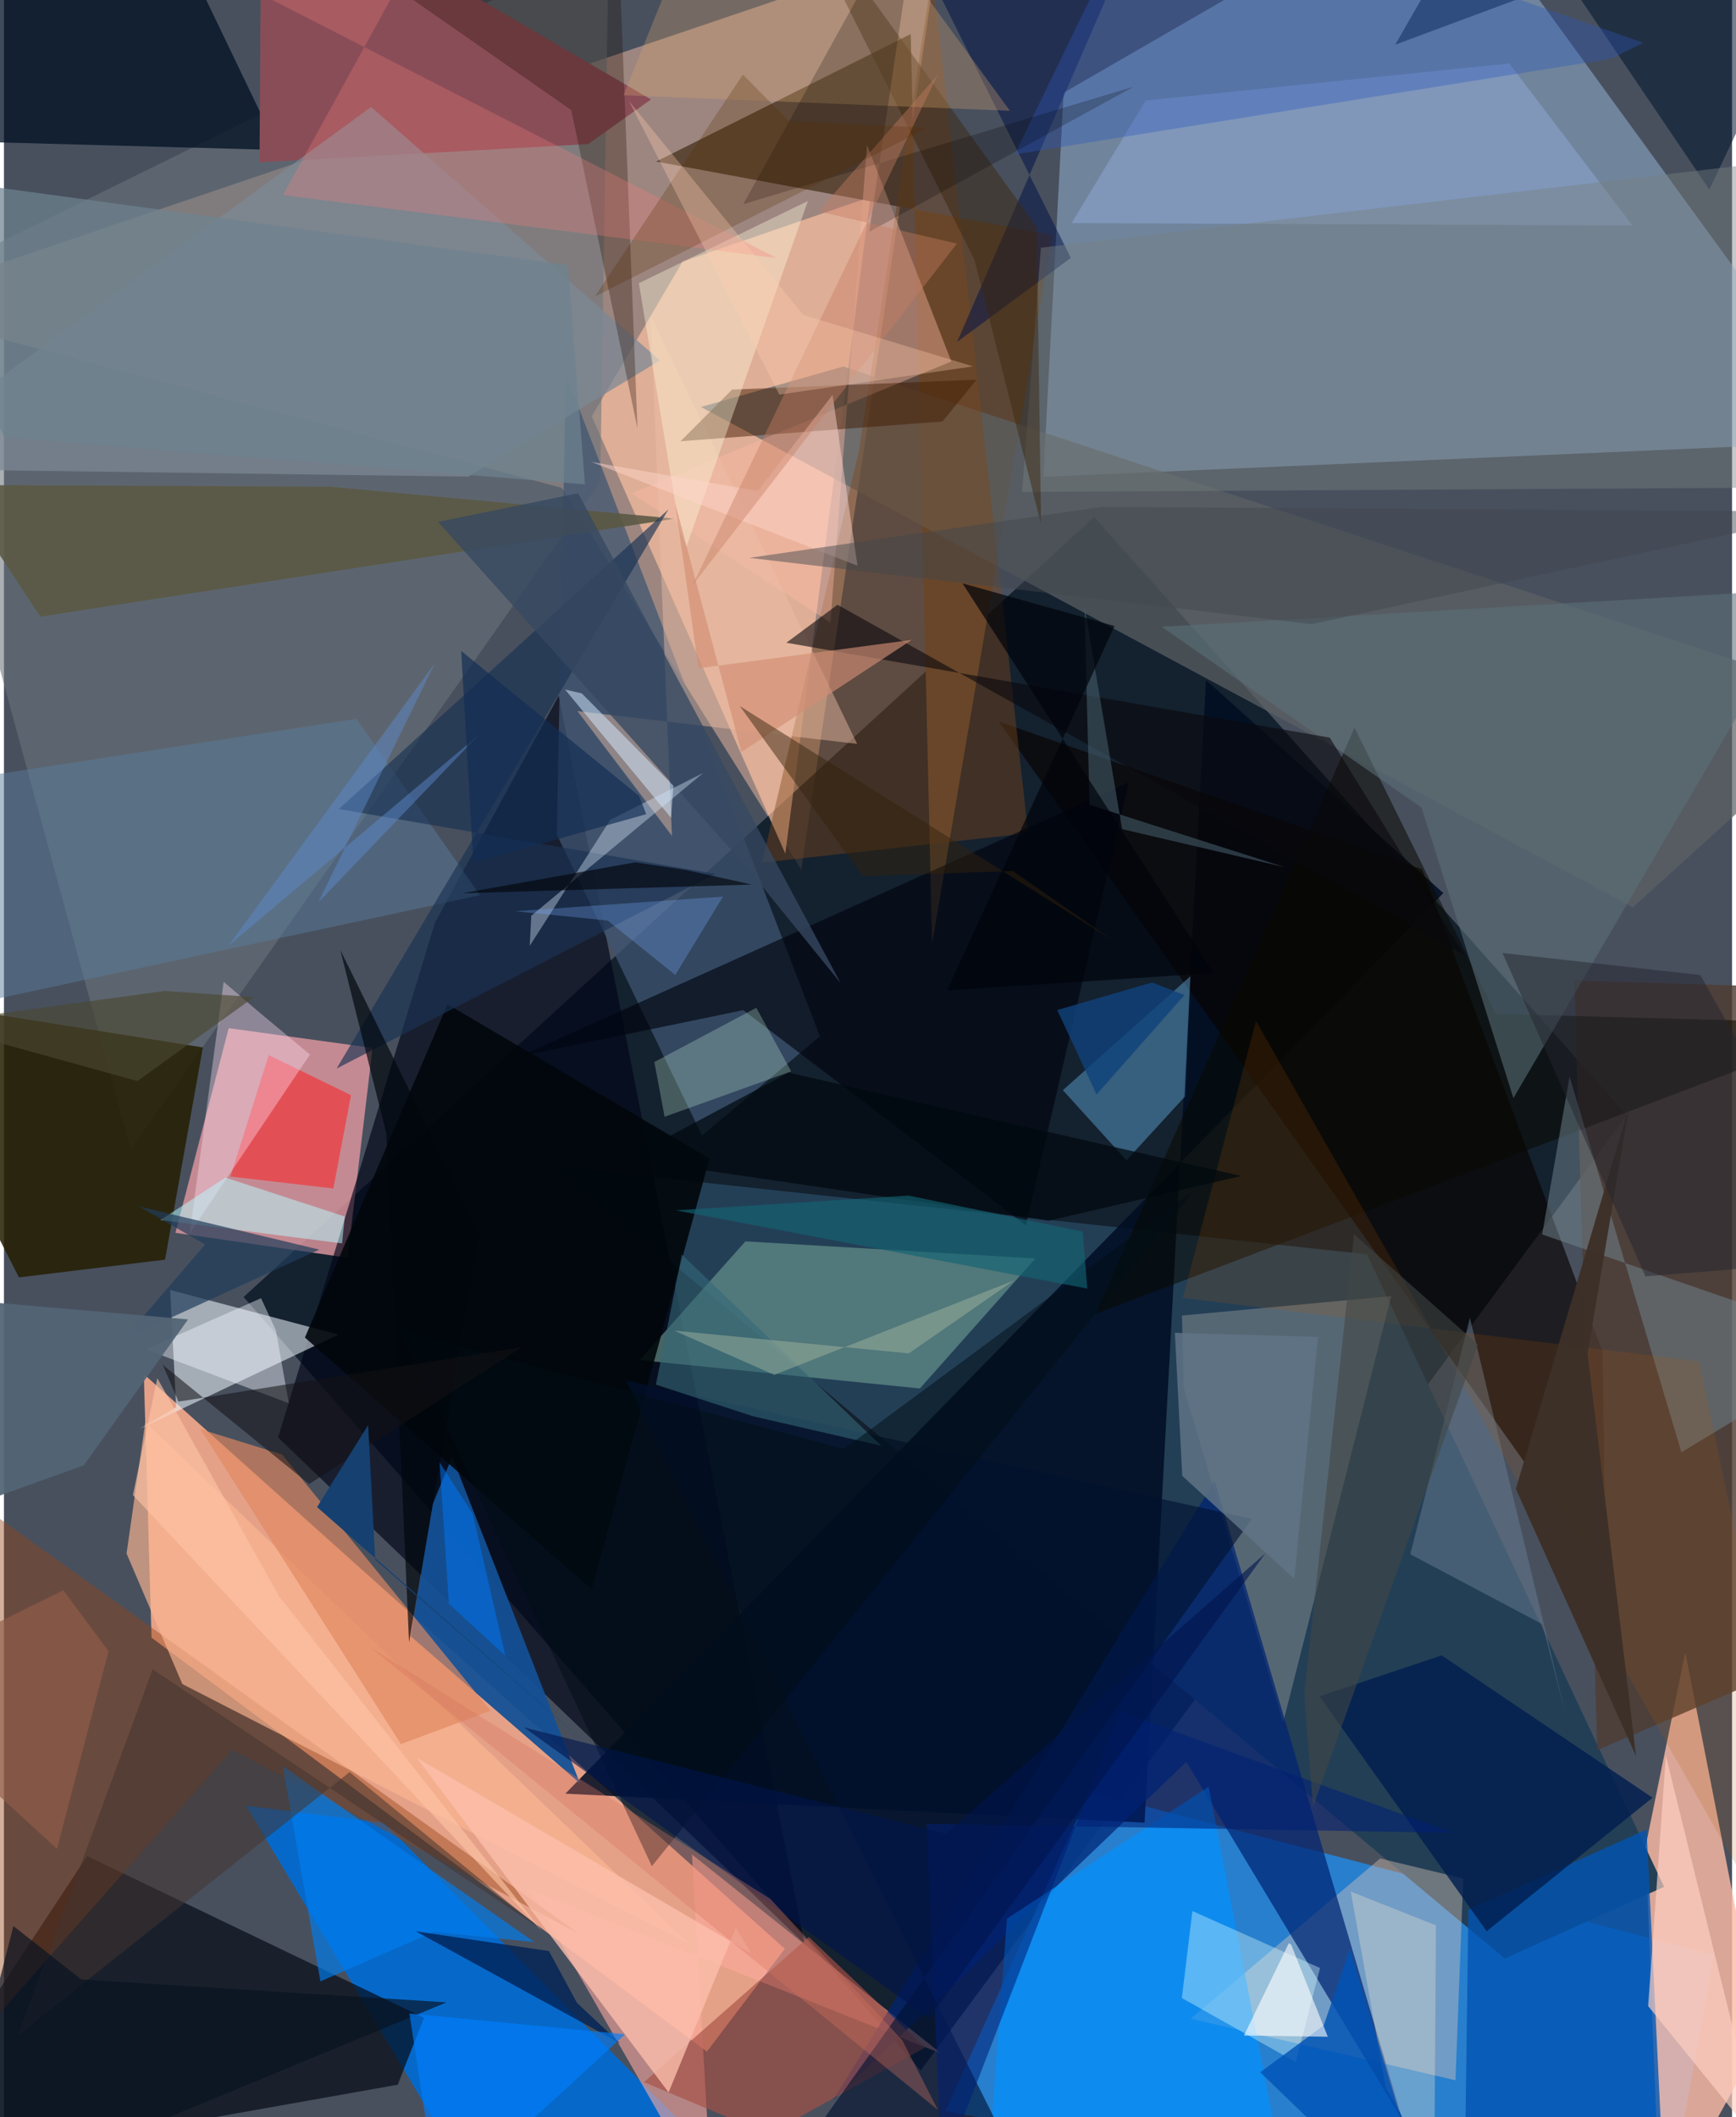 <svg xmlns="http://www.w3.org/2000/svg" width="228" height="278" viewBox="0 0 836 1024"><path fill="#48505e" d="M0 0h836v1024H0z"/><path fill="#e6a289" fill-opacity=".988" d="M71.385 792.07l268.669 200.217 37.724-49.732-310.116-277.93z"/><path fill="#bf9d8e" fill-opacity=".71" d="M-62 147.81l331.882 88.138 115.864 184.75 66.513-447.19z"/><path fill="#000f1c" fill-opacity=".718" d="M115.942 627.324L443.49 1001.43l341.602-462.04-257.679-289.32z"/><path fill="#1b93fe" fill-opacity=".698" d="M455.47 1021L525 866.577l302.292 78.959L801.786 1086z"/><path fill="#a2c5eb" fill-opacity=".443" d="M697.68-62L512.658 44.838l-9.84 185.795L898 213.448z"/><path fill="#fdbaa5" fill-opacity=".804" d="M850.043 986.355l-48.753 88.058-7.094-181.38 19.18-93.98z"/><path fill="#016cd4" fill-opacity=".918" d="M386.785 1086L183.827 881.655l-66.693-8.26L244.315 1086z"/><path fill="#dc969e" fill-opacity=".835" d="M82.972 596.277l25.756-98.988 69.592 9.566-12.06 101.463z"/><path fill="#244057" fill-opacity=".996" d="M659.36 606.666l-391.874-42.385 458.548 382.99 77.074-34.679z"/><path fill="#ffc2a1" fill-opacity=".667" d="M328.286 126.508l-43.908 74.883 93.626 211.493 41.161-317.622z"/><path fill="#000617" fill-opacity=".659" d="M208.532 446.223l59.85-109.741 118.9 603.648-254.666-244.887z"/><path fill="#070d18" fill-opacity=".71" d="M203.186 975.915L40.22 897.723-62 1053.14l252.505-44.839z"/><path fill="#000d23" fill-opacity=".863" d="M551.797 881.572l29.73-552.617 114.795 103-424.732 435.58z"/><path fill="#5c4736" fill-opacity=".996" d="M507.063 113.67L315.54 78.133l123.131-61.647L449 456.423z"/><path fill="#6c747c" fill-opacity=".576" d="M61.316 555.985l227.16-323.024 4.078-260.603-344.089 169.285z"/><path fill="#261f03" fill-opacity=".859" d="M96.222 506.605L-62 481.428 7.228 617.83l70.716-8.577z"/><path fill="#f1f7ff" fill-opacity=".549" d="M80.39 623.921l81.475 21.58-96.346 45.644 17.794-10.524z"/><path fill="#090200" fill-opacity=".647" d="M481.308 349.008l204.8 71.465 87.339 233.4 1.323 108.567z"/><path fill="#71a194" fill-opacity=".584" d="M443.095 671.566l-135.57-13.738 51.18-57.433 140.275 8.258z"/><path fill="#135095" fill-opacity=".937" d="M196.748 791.37l81.903 71.155-61.826-157.997-9.367 22.91z"/><path fill="#ffa99f" fill-opacity=".592" d="M332.826 896.92l120.66 96.327-198.922-79.29 88.058 153.327z"/><path fill="#9a9d9c" fill-opacity=".431" d="M569.884 636.29l.913 35.357 48.09 161.253 52.228-206.03z"/><path fill="#dec8ba" fill-opacity=".4" d="M702.202 1006.147L574.09 976.378l91.689-77.5 40.174 9.717z"/><path fill="#002473" fill-opacity=".714" d="M401.213 1015.707l170.82-163.529 104.564 173.392-90.89-309.266z"/><path fill="#001023" fill-opacity=".753" d="M78.043-41.317L-62-62l10.792 129.539 183.925 5.029z"/><path fill="#3f5572" fill-opacity=".733" d="M337.699 549.239l-70.255-145.586 4.395-222.737 122.89 320.322z"/><path fill="#5c6265" fill-opacity=".71" d="M898 339.234L406.023 177.273l-68.83 19.569 450.789 242.012z"/><path fill="#894d58" d="M282.573 69.684l-158.944 8.84L124.582-62 313.011 48.1z"/><path fill="#4f3c34" fill-opacity=".816" d="M898 791.783V478.495l-138.318-4.288 11.109 372.307z"/><path fill="#0054b2" fill-opacity=".784" d="M794.65 884.87l9.2 189.717L706.258 1086l2.172-162.27z"/><path fill="#0091ff" fill-opacity=".655" d="M582.814 864.162L620.04 1056.6l-146.599 26.33 11.814-154.973z"/><path fill="#7c4518" fill-opacity=".42" d="M366.699 417.245l46.9-199.06 35.513-230.872 46.386 415.723z"/><path fill="#67b0e5" fill-opacity=".431" d="M543.037 561.181l-30.778-33.903 61.718-55.109-2.704 58.25z"/><path fill="#954215" fill-opacity=".424" d="M278.19 935.317L-62 691.603l20.987 326.269 151.489-171.656z"/><path fill="#000510" fill-opacity=".655" d="M249.508 510.938l294.654-132.563-49.758 214.319-136.762-104.132z"/><path fill="#5b5943" fill-opacity=".894" d="M157.796 235.41l-182.142-.826 41.927 63.665 307.008-47.402z"/><path fill="#7c8894" fill-opacity=".729" d="M317.32 174.344l-92.634 56.17L-62 226.671 177.615 51.74z"/><path fill="#a65044" fill-opacity=".655" d="M445.561 990.371l-75.786 41.926-60.156-25.238 79.765-70.243z"/><path fill="#869ec5" fill-opacity=".714" d="M516.514 107.876l35.817-59.232 175.905-17.957 59.591 78.409z"/><path fill="#fcb693" fill-opacity=".655" d="M86.301 814.524l-26.985-63.128 9.057-63.635 263.513 252.771z"/><path fill="#01070b" fill-opacity=".898" d="M284.354 768.63l-138.76-121.705 68.987-161.204 126.733 74.65z"/><path fill="#001130" fill-opacity=".616" d="M352.96 1086h156.882L300.843 667.595l302.862 67.054z"/><path fill="#fb2023" fill-opacity=".545" d="M109.559 569.062l18.53-58.757 39.81 19.385-8.55 45.142z"/><path fill="#001e4f" fill-opacity=".812" d="M695.523 800.648l-59.094 19.798 80.858 113.634 80.237-64.587z"/><path fill="#ffbaa4" fill-opacity=".408" d="M399.824 301.101l-96.259-62.49 154.76-63.782-40.8-104.776z"/><path fill="#597c9c" fill-opacity=".498" d="M170.566 347.65L-62 383.542l41.553 103.148 250.772-53.712z"/><path fill="#00142b" fill-opacity=".537" d="M673.062 21.615L721.072-62 825.008 91.69 898-62z"/><path fill="#eebfa6" fill-opacity=".451" d="M323.15 404.247l-45.722-60.313 135.321 15.868-99.95-207.29z"/><path fill="#011046" fill-opacity=".51" d="M552.205-44.587l-91.104 209.961 55.018-40.646L423.01-62z"/><path fill="#080800" fill-opacity=".522" d="M528.046 635.51l125.33-283.545 68.41 138.42L898 495.141z"/><path fill="#5b7079" fill-opacity=".573" d="M874.563 284.845L560.13 303.171l125.667 87.436 44.43 140.486z"/><path fill="#200a00" fill-opacity=".302" d="M274.482 53.276l31.975 153.832L296.011-62H109.116z"/><path fill="#3f1b00" fill-opacity=".475" d="M352.253 188.439l118.26-4.786-16.47 20.196-126.74 9.572z"/><path fill="#e08860" fill-opacity=".663" d="M95.045 691.24l96.999 152.332 43.33-16.151-100.852-123.944z"/><path fill="#728590" fill-opacity=".502" d="M744.134 597.05l13.265-76.408L811.5 702.407l86.5-52.254z"/><path fill="#dcffff" fill-opacity=".369" d="M574.94 924.297l-5.122 42.088 55.102 30.947 11.768-45.461z"/><path fill="#1a3252" fill-opacity=".647" d="M162.018 391.297l182.136 31.347-183.23 94.169 160.56-270.473z"/><path fill="#fffade" fill-opacity=".38" d="M307.157 136.974l19.918 120.18 3.106 7.23 58.74-167.167z"/><path fill="#fcbfac" fill-opacity=".78" d="M361.599 944.886l-7.525-12.376-32.537 79.505-121.93-161.898z"/><path fill="#667b91" fill-opacity=".514" d="M755.136 827.82l-10.86-42.248-63.933-33.823 28.849-114.397z"/><path fill="#ffe1f2" fill-opacity=".376" d="M122.704 488.934l25.319 21.116-58.146 86.464 16.413-121.647z"/><path fill="#007eee" fill-opacity=".663" d="M256.549 939.31l-48.753-4.899-54.699 23.89-18.213-104.08z"/><path fill="#001f74" fill-opacity=".561" d="M700.986 886.486l-254.713-4.377 7.474 168.987 86.105-223.304z"/><path fill="#2b58bc" fill-opacity=".357" d="M793.094 20.685l-15.573 7.721-288.567 46.261L555.212-62z"/><path fill="#f77d7a" fill-opacity=".29" d="M134.973 94.357L220.948-62 101.695-14.394l272.135 139.23z"/><path fill="#002155" fill-opacity=".792" d="M263.638 943.656l-64.4-9.545 98.83 54.179-20.872-19.573z"/><path fill="#b7fbff" fill-opacity=".51" d="M163.566 601.4l-87.824-11.31 31.397-20.546 57.748 18.854z"/><path fill="#356879" fill-opacity=".596" d="M362.322 684.971l-46.928-15.264 12.558-62.898 96.505 92.478z"/><path fill="#768181" fill-opacity=".431" d="M501.642 119.813L898 73.33l-10.371 162.329-395.101 2.288z"/><path fill="#d0fce2" fill-opacity=".267" d="M319.591 540.148l61.25-21.976-16.868-30.727-49.35 26.213z"/><path fill="#0a070d" fill-opacity=".588" d="M378.505 310.871l24.724-18.358 303.252 169.462-65.098-105.202z"/><path fill="#364861" fill-opacity=".78" d="M404.75 475.496l-46.021-56.781L210.012 252.41l67.76-13.837z"/><path fill="#d9e8fb" fill-opacity=".388" d="M338.252 373.871l-83.15 69.055-.753 14.564 38.975-60.973z"/><path fill="#b35a00" fill-opacity=".165" d="M605.718 493.825l-35.436 133.924 249.733 30.736L891.3 995.731z"/><path fill="#ffd0c1" fill-opacity=".678" d="M803.977 849.156l48.438 196.81L889.33 1086l-93.913-115.724z"/><path fill="#3b260f" fill-opacity=".475" d="M469.526 125.708l32.208 127.97-2.151-144.036L375.49-62z"/><path fill="#faedd1" fill-opacity=".306" d="M691.958 1050.96l-23.521-41.302-16.89-94.786 41.197 16.346z"/><path fill="#203d5a" fill-opacity=".698" d="M57.907 647.789l39.402-45.9-31.925-18.364 87.17 20.87z"/><path fill="#0054b5" fill-opacity=".816" d="M607.735 1002.28l86.668 83.72-43.29-143.291-12.66 36.913z"/><path fill="#f1f9ff" fill-opacity=".424" d="M137.817 678.702l-69.215-26.074 55.78-24.74 7.141 15.51z"/><path fill="#465e6a" fill-opacity=".569" d="M525.157 389.25l94.485 30.192-78.7-18.432-18.2-107.656z"/><path fill="#d5a26d" fill-opacity=".314" d="M486.674 53.587l-186.95-7.543 31.29-77.406 108.42 20.297z"/><path fill="#000e16" fill-opacity=".494" d="M576.055 575.43L313.444 902.617 192.106 643.245l214.261 57.605z"/><path fill="#00090f" fill-opacity=".722" d="M505.331 590.43l-203.898-29.942 78.159-41.704 218.88 50z"/><path fill="#42342f" fill-opacity=".529" d="M71.933 807.397L6.881 984.244l160.33-127.111 92.767 76.09z"/><path fill="#d3e9fe" fill-opacity=".518" d="M322.724 395.563l-51.27-62.048 8.09 1.854 44.29 44.685z"/><path fill="#ffd6cb" fill-opacity=".478" d="M284.119 223.401l128.804 50.223-12.06-82.63-36.164 46.504z"/><path fill="#3d3028" fill-opacity=".984" d="M786.234 535.094L731.408 720.12l58.17 129.319-23.462-194.771z"/><path fill="#030002" fill-opacity=".22" d="M357.714 98.715L546.51 41.93l-127.913 70.21 25.055-168.843z"/><path fill="#5d8acf" fill-opacity=".463" d="M108.676 457.334l99.637-136.317-56.321 115.513 77.621-80.985z"/><path fill="#d28e75" fill-opacity=".635" d="M439.205 309.475l-82.453 54.243-32.009-120.13 11.215 79.646z"/><path fill="#00154d" fill-opacity=".604" d="M251.57 835.488l195.968 140.737 162.65-224.886-154.583 135.594z"/><path fill="#01060d" fill-opacity=".678" d="M230.025 596.394l-67.32-136.97 22.288 88.862 10.982 246.016z"/><path fill="#0f427b" fill-opacity=".804" d="M509.539 488.53l19.031 40.833 42.521-48.089-15.683-6.097z"/><path fill="#a1b49f" fill-opacity=".486" d="M437.743 654.59l-113.48-11.012 48.396 21.395 115.986-45.68z"/><path fill="#6e828f" fill-opacity=".722" d="M272.821 128.254L-62 82.7.136 211.436l280.934 22.85z"/><path fill="#79acfc" fill-opacity=".294" d="M292.015 445.211l-44.923-4.48 100.766-7.072-23.096 37.89z"/><path fill="#0074f0" fill-opacity=".545" d="M215.234 775.618l-4.465-68.332 15.989 24.845 15.822 68.74z"/><path fill="#01040b" fill-opacity=".698" d="M456.17 479.081l81.108-176.308-73.565-20.626L585.21 470.604z"/><path fill="#081221" fill-opacity=".671" d="M4.571 931.571l32.82 25.8 176.729 11.094-245.038 101.39z"/><path fill="#c57d63" fill-opacity=".412" d="M460.99 117.838l-66.895-15.62 57.622-66.01-118.642 246.93z"/><path fill="#007cfa" fill-opacity=".651" d="M213.356 1086l-17.21-112.146 104.356 10.066L189.296 1086z"/><path fill="#131114" fill-opacity=".553" d="M84.433 677.91l166.258-26.405-103.035 66.28-70.855-57.702z"/><path fill="#126373" fill-opacity=".639" d="M521.845 595.669l-84.206-17.406-112.597 7.138 199.057 37.848z"/><path fill="#252630" fill-opacity=".494" d="M794.11 617.343l-69.146-156.397 95.675 10.636L898 608.976z"/><path fill="#d77461" fill-opacity=".349" d="M434.543 986.717l17.328 33.826-274.76-223.92 193.605 121.77z"/><path fill="#41464e" fill-opacity=".471" d="M360.522 269.818l170.462-24.621 355.002 2.217-253.432 54.437z"/><path fill="#424645" fill-opacity=".584" d="M629.036 819.474l4.241 54.43 79.833-223.606-59.972-53.265z"/><path fill="#592d00" fill-opacity=".255" d="M285.856 143.446l71.632-107.381 22.138 22.395 67.32 3.35z"/><path fill="#03070e" fill-opacity=".667" d="M221.783 432.029l83.628-14.959 24.583 3.734 31.821 7.032z"/><path fill="#164171" fill-opacity=".996" d="M176.187 689.23l3.405 65.136 105.925 92.256-134.04-117.697z"/><path fill="#fff" fill-opacity=".6" d="M621.593 939.82l-21.708 44.683 40.559.597-17.683-44.415z"/><path fill="#5f7486" fill-opacity=".839" d="M624.234 763.668l11.448-117.046-69.22-1.981 3.556 69.16z"/><path fill="#ffcdb0" fill-opacity=".322" d="M386.705 152.326L302.363 48.867l72.739 141.989 93.74-13.647z"/><path fill="#122c53" fill-opacity=".663" d="M307.285 384.966l-86.084-70.127 5.856 102.443 83.654-23.488z"/><path fill="#4b4831" fill-opacity=".635" d="M77.663 479.293l-114.236 15.615 101.13 27.952L121 482.245z"/><path fill="#fdc3a5" fill-opacity=".624" d="M62.384 723.111l11.81-56.51 58.848 105.372 127.262 162.106z"/><path fill="#526475" fill-opacity=".937" d="M38.609 708.728l50.459-70.578-106.121-9.21 2.712 98.846z"/><path fill="#915c49" fill-opacity=".675" d="M50.601 798.63l-21.883-29.49L-62 813.94l87.676 80.296z"/><path fill="#33220c" fill-opacity=".475" d="M355.986 341.512l180.296 113.216-48.262-33.46-72.587 2.515z"/></svg>